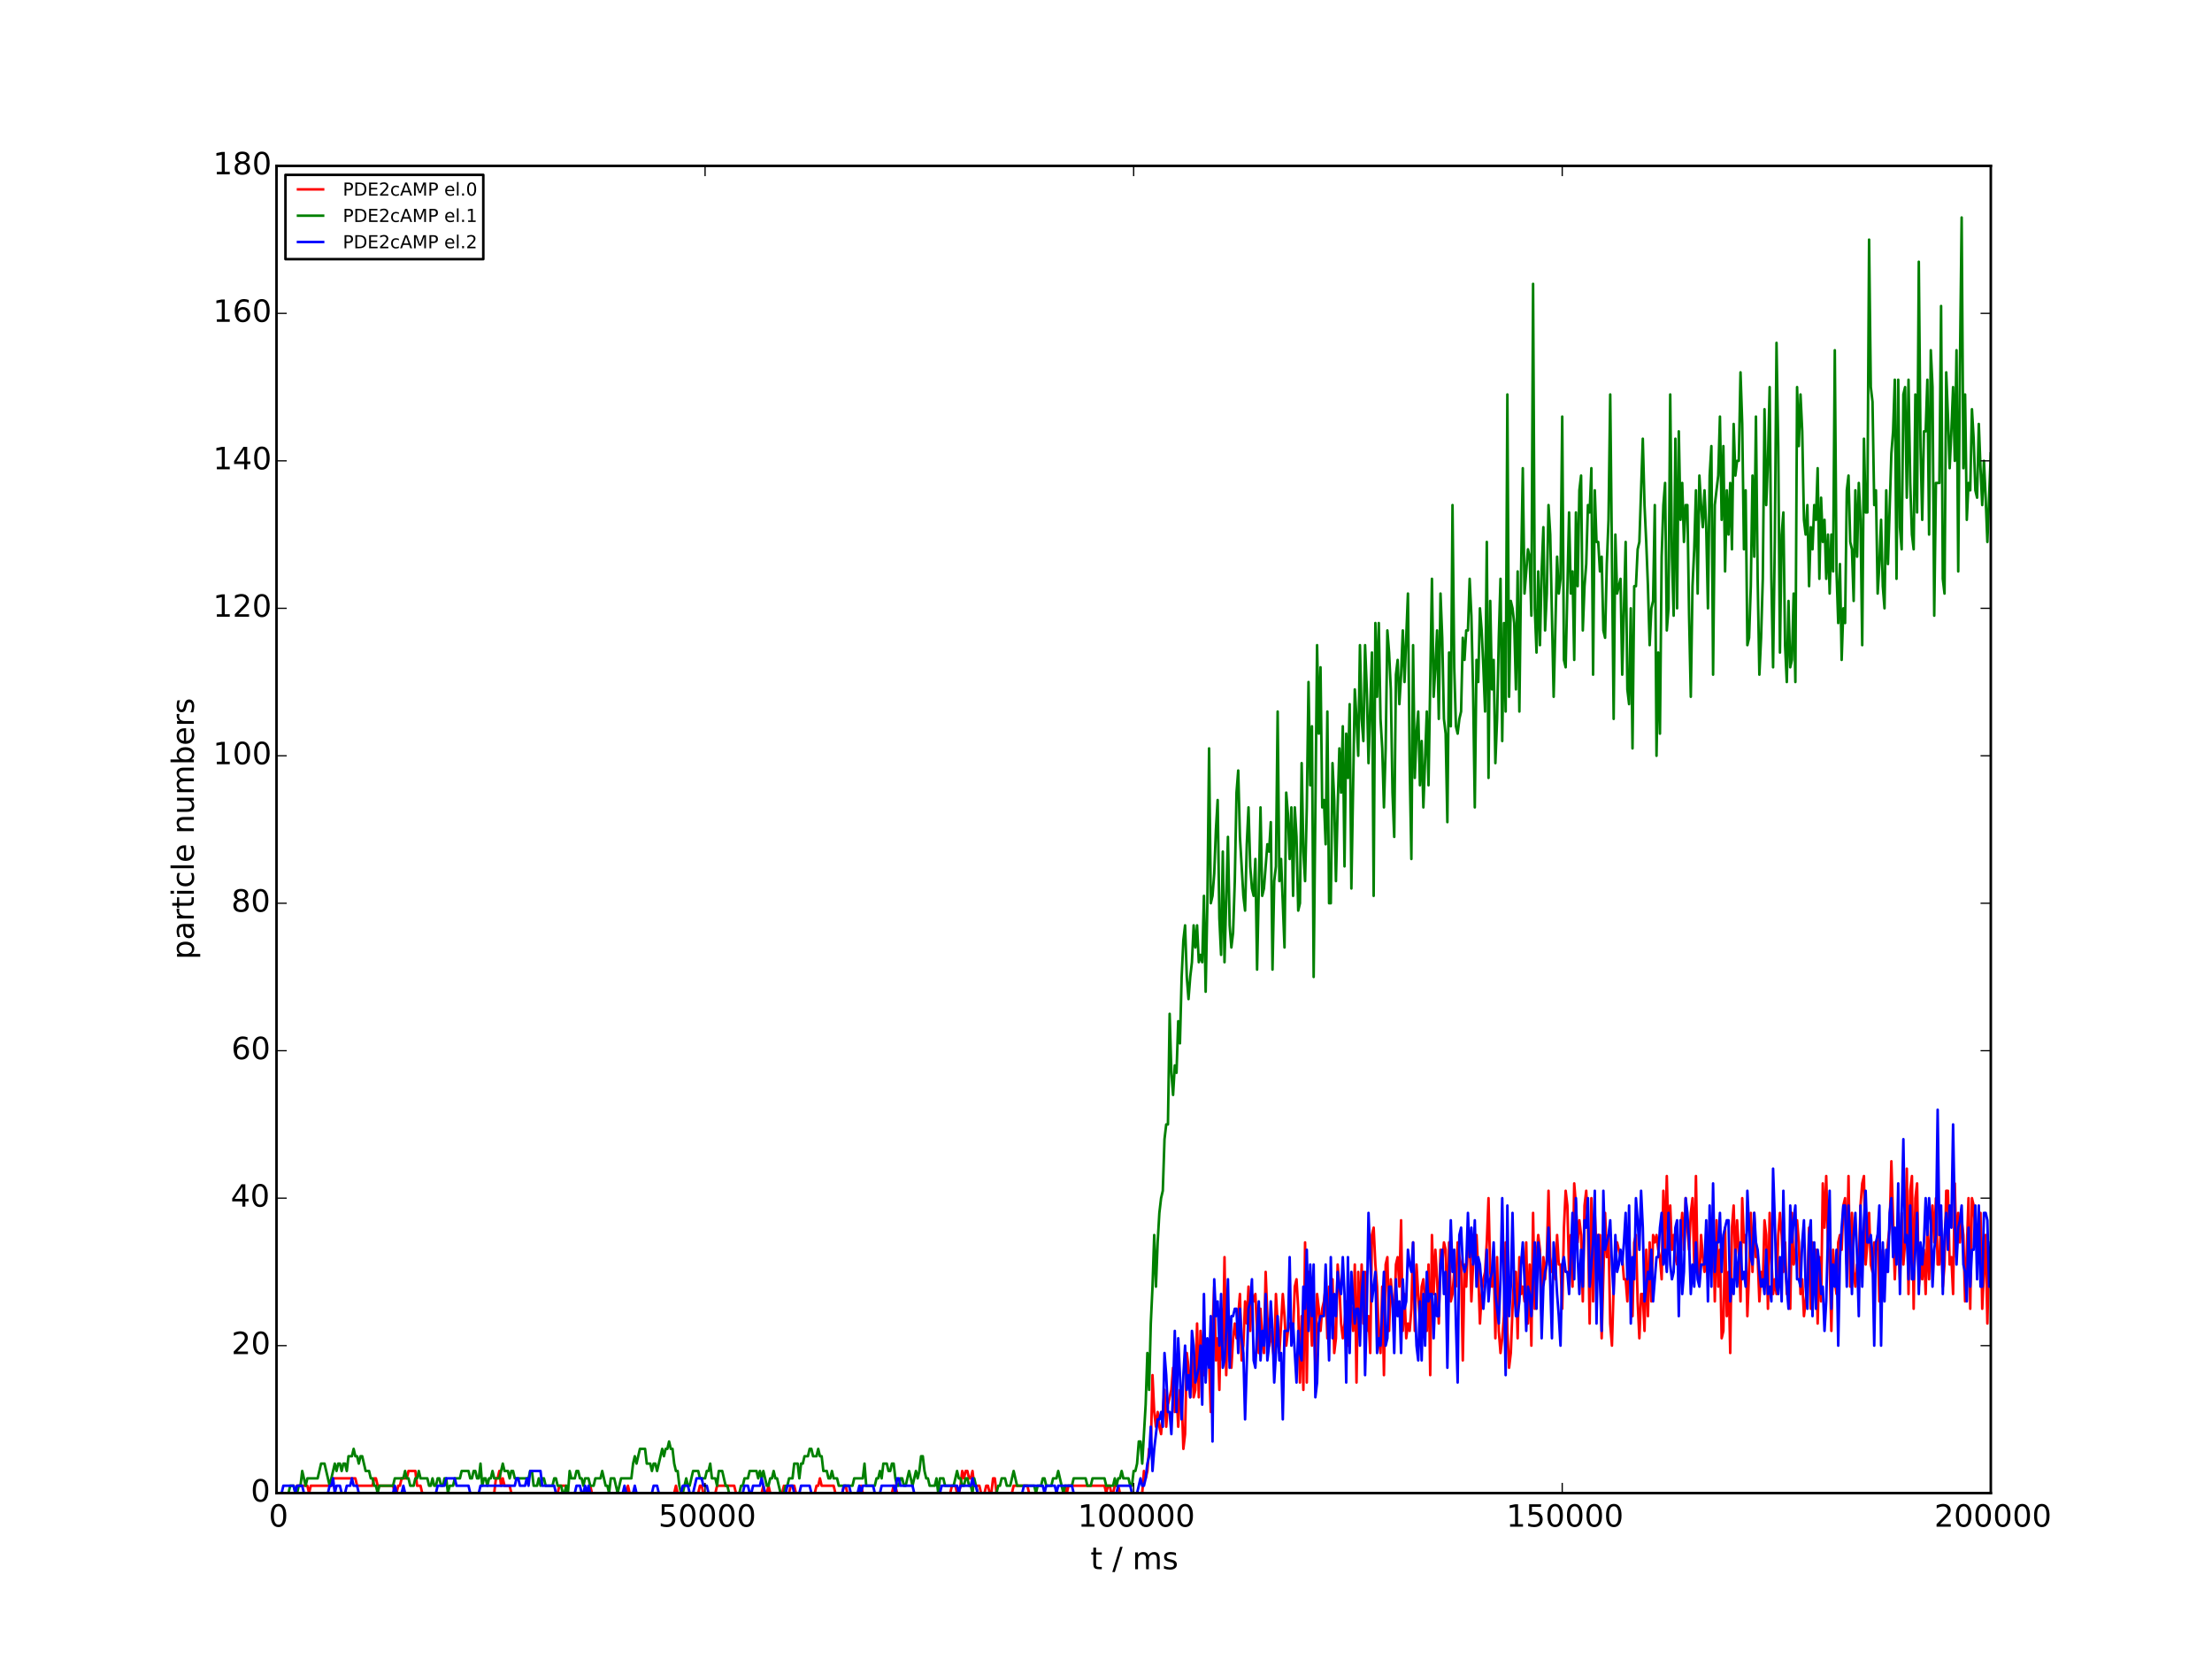 <?xml version="1.0" encoding="utf-8" standalone="no"?>
<!DOCTYPE svg PUBLIC "-//W3C//DTD SVG 1.1//EN"
  "http://www.w3.org/Graphics/SVG/1.1/DTD/svg11.dtd">
<!-- Created with matplotlib (http://matplotlib.org/) -->
<svg height="648pt" version="1.1" viewBox="0 0 864 648" width="864pt" xmlns="http://www.w3.org/2000/svg" xmlns:xlink="http://www.w3.org/1999/xlink">
 <defs>
  <style type="text/css">
*{stroke-linecap:butt;stroke-linejoin:round;}
  </style>
 </defs>
 <g id="figure_1">
  <g id="patch_1">
   <path d="
M0 648
L864 648
L864 0
L0 0
z
" style="fill:#ffffff;"/>
  </g>
  <g id="axes_1">
   <g id="patch_2">
    <path d="
M108 583.2
L777.6 583.2
L777.6 64.8
L108 64.8
z
" style="fill:#ffffff;"/>
   </g>
   <g id="line2d_1">
    <path clip-path="url(#p7ceb695115)" d="
M108 583.2
L115.366 583.2
L116.035 580.32
L120.053 580.32
L120.722 583.2
L121.392 580.32
L129.427 580.32
L130.097 577.44
L138.802 577.44
L139.471 580.32
L145.498 580.32
L146.167 577.44
L146.837 577.44
L147.506 580.32
L153.533 580.32
L154.202 583.2
L154.872 583.2
L155.542 580.32
L156.211 580.32
L156.881 577.44
L158.89 577.44
L159.559 574.56
L162.238 574.56
L162.907 580.32
L164.246 580.32
L164.916 583.2
L193.039 583.2
L193.709 577.44
L194.378 577.44
L195.048 574.56
L195.718 580.32
L196.387 577.44
L197.057 580.32
L199.066 580.32
L199.735 583.2
L217.814 583.2
L218.484 580.32
L221.162 580.32
L221.832 583.2
L229.867 583.2
L230.537 580.32
L231.206 583.2
L244.598 583.2
L245.268 580.32
L245.938 583.2
L263.347 583.2
L264.017 580.32
L264.686 583.2
L272.722 583.2
L273.391 580.32
L274.061 580.32
L274.73 583.2
L279.418 583.2
L280.087 580.32
L286.783 580.32
L287.453 583.2
L297.497 583.2
L298.166 580.32
L298.836 583.2
L299.506 583.2
L300.175 580.32
L300.845 583.2
L305.532 583.2
L306.202 580.32
L306.871 583.2
L308.21 583.2
L308.88 580.32
L310.219 580.32
L310.889 583.2
L318.254 583.2
L318.924 580.32
L319.594 580.32
L320.263 577.44
L320.933 580.32
L325.62 580.32
L326.29 583.2
L328.968 583.2
L329.638 580.32
L330.307 580.32
L330.977 583.2
L335.664 583.2
L336.334 580.32
L337.003 583.2
L348.386 583.2
L349.056 580.32
L349.726 580.32
L350.395 583.2
L371.153 583.2
L371.822 580.32
L373.162 580.32
L373.831 583.2
L374.501 583.2
L375.17 580.32
L375.84 574.56
L376.51 577.44
L377.179 574.56
L377.849 574.56
L378.518 577.44
L379.188 577.44
L379.858 574.56
L380.527 580.32
L382.536 580.32
L383.206 583.2
L384.545 583.2
L385.214 580.32
L385.884 580.32
L386.554 583.2
L387.223 583.2
L387.893 577.44
L388.562 577.44
L389.232 583.2
L395.258 583.2
L395.928 580.32
L401.285 580.32
L401.954 583.2
L415.346 583.2
L416.016 580.32
L416.686 583.2
L417.355 580.32
L431.417 580.32
L432.086 583.2
L432.756 580.32
L433.426 580.32
L434.095 583.2
L434.765 583.2
L435.434 580.32
L436.774 580.32
L437.443 583.2
L446.148 583.2
L446.818 574.56
L447.487 577.44
L448.157 574.56
L448.826 565.92
L449.496 565.92
L450.166 537.12
L450.835 551.52
L451.505 557.28
L452.174 551.52
L452.844 557.28
L453.514 560.16
L454.853 542.88
L455.522 557.28
L456.192 548.64
L457.531 542.88
L458.201 534.24
L458.87 551.52
L459.54 542.88
L460.21 557.28
L460.879 542.88
L461.549 545.76
L462.218 565.92
L462.888 560.16
L463.558 528.48
L464.227 534.24
L464.897 545.76
L465.566 528.48
L466.236 545.76
L466.906 542.88
L467.575 516.96
L468.245 545.76
L468.914 519.84
L469.584 525.6
L470.254 537.12
L470.923 525.6
L472.262 531.36
L472.932 551.52
L473.602 519.84
L474.271 502.56
L474.941 531.36
L475.61 522.72
L476.28 542.88
L476.95 511.2
L477.619 531.36
L478.289 491.04
L478.958 537.12
L479.628 511.2
L480.298 531.36
L480.967 534.24
L481.637 522.72
L482.306 516.96
L482.976 522.72
L484.315 505.44
L484.985 531.36
L485.654 525.6
L486.324 508.32
L486.994 516.96
L487.663 502.56
L488.333 519.84
L489.002 505.44
L489.672 508.32
L490.342 505.44
L491.011 519.84
L491.681 528.48
L492.35 511.2
L493.02 522.72
L493.69 528.48
L494.359 496.8
L495.029 514.08
L495.698 525.6
L496.368 519.84
L497.707 531.36
L498.377 505.44
L499.716 528.48
L501.055 505.44
L501.725 514.08
L502.394 525.6
L503.064 519.84
L503.734 516.96
L504.403 516.96
L505.073 519.84
L505.742 502.56
L506.412 499.68
L507.082 511.2
L507.751 540
L508.421 514.08
L509.09 542.88
L509.76 485.28
L510.43 540
L511.099 496.8
L512.438 525.6
L513.108 508.32
L513.778 534.24
L514.447 505.44
L515.117 511.2
L515.786 519.84
L516.456 511.2
L517.126 508.32
L517.795 502.56
L518.465 522.72
L519.134 502.56
L519.804 508.32
L520.474 499.68
L521.143 528.48
L521.813 522.72
L522.482 493.92
L523.152 502.56
L523.822 516.96
L524.491 522.72
L525.161 516.96
L525.83 508.32
L526.5 525.6
L527.17 508.32
L527.839 511.2
L528.509 519.84
L529.178 493.92
L529.848 540
L530.518 496.8
L531.187 516.96
L531.857 493.92
L532.526 516.96
L533.196 496.8
L533.866 519.84
L534.535 514.08
L535.205 528.48
L535.874 482.4
L536.544 479.52
L537.214 493.92
L537.883 502.56
L538.553 522.72
L539.222 528.48
L539.892 502.56
L540.562 537.12
L541.231 493.92
L541.901 491.04
L542.57 519.84
L543.24 499.68
L544.579 516.96
L545.249 493.92
L545.918 491.04
L546.588 502.56
L547.258 476.64
L547.927 519.84
L548.597 505.44
L549.266 522.72
L549.936 516.96
L550.606 519.84
L551.275 511.2
L551.945 485.28
L552.614 519.84
L553.284 493.92
L554.623 516.96
L555.293 502.56
L555.962 499.68
L556.632 508.32
L557.302 519.84
L557.971 493.92
L558.641 537.12
L559.31 482.4
L559.98 505.44
L560.65 488.16
L561.319 499.68
L561.989 516.96
L562.658 488.16
L563.328 493.92
L563.998 485.28
L564.667 488.16
L565.337 516.96
L566.006 485.28
L566.676 508.32
L567.346 505.44
L568.015 496.8
L568.685 502.56
L569.354 485.28
L570.024 491.04
L570.694 493.92
L571.363 531.36
L572.033 493.92
L572.702 502.56
L573.372 485.28
L574.042 482.4
L574.711 508.32
L575.381 493.92
L576.05 491.04
L576.72 482.4
L577.39 496.8
L578.059 516.96
L578.729 505.44
L579.398 499.68
L580.068 496.8
L580.738 485.28
L581.407 468
L582.077 496.8
L582.746 502.56
L583.416 491.04
L584.086 522.72
L584.755 491.04
L585.425 519.84
L586.094 528.48
L586.764 522.72
L587.434 514.08
L588.103 485.28
L588.773 519.84
L589.442 534.24
L590.112 528.48
L590.782 511.2
L591.451 496.8
L592.121 496.8
L592.79 522.72
L593.46 491.04
L594.13 505.44
L594.799 502.56
L595.469 508.32
L596.138 485.28
L596.808 516.96
L597.478 493.92
L598.147 525.6
L598.817 473.76
L599.486 511.2
L600.156 491.04
L600.826 482.4
L601.495 488.16
L602.165 514.08
L602.834 491.04
L603.504 499.68
L604.174 491.04
L604.843 465.12
L605.513 491.04
L606.182 496.8
L606.852 496.8
L607.522 499.68
L608.191 482.4
L608.861 493.92
L609.53 493.92
L610.2 511.2
L610.87 479.52
L611.539 465.12
L612.209 470.88
L612.878 496.8
L613.548 482.4
L614.218 502.56
L614.887 462.24
L615.557 470.88
L616.226 485.28
L616.896 476.64
L617.566 482.4
L618.235 508.32
L618.905 470.88
L619.574 465.12
L620.244 479.52
L620.914 516.96
L621.583 468
L622.253 508.32
L622.922 473.76
L623.592 488.16
L624.262 482.4
L624.931 482.4
L625.601 522.72
L626.94 473.76
L627.61 491.04
L628.279 482.4
L628.949 516.96
L629.618 525.6
L630.288 502.56
L630.958 488.16
L631.627 485.28
L632.966 491.04
L633.636 491.04
L634.306 499.68
L634.975 499.68
L635.645 508.32
L636.314 485.28
L636.984 496.8
L637.654 514.08
L638.323 485.28
L638.993 482.4
L639.662 508.32
L640.332 522.72
L641.002 505.44
L641.671 505.44
L642.341 519.84
L643.01 488.16
L643.68 514.08
L644.35 485.28
L645.019 508.32
L645.689 482.4
L646.358 485.28
L647.028 482.4
L647.698 488.16
L648.367 491.04
L649.037 499.68
L649.706 465.12
L650.376 488.16
L651.046 459.36
L651.715 485.28
L652.385 470.88
L653.054 488.16
L653.724 482.4
L654.394 491.04
L655.063 493.92
L655.733 493.92
L656.402 482.4
L657.072 473.76
L657.742 488.16
L658.411 468
L659.081 479.52
L659.75 488.16
L660.42 473.76
L661.09 468
L661.759 493.92
L662.429 459.36
L663.098 496.8
L663.768 499.68
L664.438 482.4
L665.107 491.04
L665.777 496.8
L666.446 491.04
L667.116 499.68
L667.786 476.64
L668.455 491.04
L669.125 473.76
L669.794 508.32
L670.464 476.64
L671.134 502.56
L671.803 488.16
L672.473 522.72
L673.142 519.84
L673.812 479.52
L674.482 514.08
L675.151 496.8
L675.821 528.48
L676.49 479.52
L677.16 470.88
L677.83 493.92
L678.499 476.64
L679.169 488.16
L679.838 508.32
L680.508 468
L681.178 485.28
L681.847 482.4
L682.517 514.08
L683.186 496.8
L683.856 473.76
L684.526 496.8
L685.195 473.76
L685.865 491.04
L686.534 491.04
L687.204 508.32
L687.874 496.8
L688.543 502.56
L689.213 476.64
L689.882 482.4
L690.552 511.2
L691.222 473.76
L691.891 491.04
L692.561 505.44
L693.23 499.68
L693.9 505.44
L694.57 482.4
L695.239 473.76
L695.909 482.4
L696.578 496.8
L697.248 485.28
L697.918 505.44
L698.587 502.56
L699.257 511.2
L699.926 473.76
L700.596 493.92
L701.266 491.04
L701.935 476.64
L702.605 485.28
L703.274 505.44
L703.944 499.68
L704.614 514.08
L705.953 502.56
L706.622 479.52
L707.292 511.2
L707.962 485.28
L708.631 491.04
L709.301 488.16
L709.97 516.96
L710.64 491.04
L711.31 508.32
L711.979 462.24
L712.649 479.52
L713.318 459.36
L713.988 485.28
L714.658 493.92
L715.327 519.84
L715.997 488.16
L716.666 499.68
L717.336 505.44
L718.006 485.28
L718.675 482.4
L719.345 488.16
L720.014 470.88
L720.684 468
L721.354 493.92
L722.023 459.36
L722.693 502.56
L723.362 473.76
L724.032 496.8
L724.702 502.56
L725.371 493.92
L726.041 493.92
L726.71 470.88
L727.38 462.24
L728.05 459.36
L728.719 493.92
L729.389 485.28
L730.058 473.76
L730.728 493.92
L731.398 496.8
L732.067 485.28
L732.737 488.16
L733.406 482.4
L734.076 508.32
L734.746 491.04
L735.415 488.16
L736.085 496.8
L736.754 496.8
L737.424 485.28
L738.094 479.52
L738.763 453.6
L740.102 499.68
L740.772 482.4
L741.442 485.28
L742.111 499.68
L742.781 473.76
L743.45 493.92
L744.12 485.28
L744.79 456.48
L745.459 505.44
L746.129 465.12
L746.798 459.36
L747.468 511.2
L748.138 468
L748.807 462.24
L749.477 502.56
L750.146 493.92
L750.816 499.68
L751.486 488.16
L752.155 505.44
L752.825 479.52
L753.494 499.68
L754.164 479.52
L754.834 470.88
L755.503 485.28
L756.173 468
L756.842 493.92
L757.512 493.92
L758.182 476.64
L758.851 502.56
L759.521 493.92
L760.19 465.12
L760.86 465.12
L761.53 493.92
L762.199 491.04
L762.869 505.44
L763.538 462.24
L764.208 491.04
L764.878 473.76
L765.547 485.28
L766.217 476.64
L766.886 482.4
L767.556 508.32
L768.895 468
L769.565 511.2
L770.234 468
L770.904 470.88
L771.574 482.4
L772.243 479.52
L772.913 479.52
L773.582 473.76
L774.252 511.2
L775.591 482.4
L776.261 516.96
L776.93 488.16
L777.6 491.04
L777.6 491.04" style="fill:none;stroke:#ff0000;stroke-linecap:square;"/>
   </g>
   <g id="line2d_2">
    <path clip-path="url(#p7ceb695115)" d="
M108 583.2
L112.687 583.2
L113.357 580.32
L114.696 580.32
L115.366 583.2
L116.035 583.2
L116.705 580.32
L117.374 580.32
L118.044 574.56
L119.383 580.32
L120.053 577.44
L124.07 577.44
L125.41 571.68
L126.749 571.68
L128.758 580.32
L130.766 571.68
L131.436 574.56
L132.106 571.68
L132.775 571.68
L133.445 574.56
L134.114 571.68
L134.784 571.68
L135.454 574.56
L136.123 568.8
L137.462 568.8
L138.132 565.92
L138.802 568.8
L139.471 568.8
L140.141 571.68
L140.81 568.8
L141.48 568.8
L142.819 574.56
L144.158 574.56
L144.828 577.44
L145.498 577.44
L146.167 580.32
L146.837 580.32
L147.506 583.2
L148.176 580.32
L153.533 580.32
L154.202 577.44
L157.55 577.44
L158.22 574.56
L158.89 577.44
L159.559 577.44
L160.229 580.32
L161.568 580.32
L162.238 577.44
L162.907 577.44
L163.577 574.56
L164.246 577.44
L166.925 577.44
L167.594 580.32
L168.264 580.32
L168.934 577.44
L169.603 580.32
L170.273 580.32
L170.942 577.44
L171.612 577.44
L172.282 580.32
L172.951 580.32
L173.621 577.44
L174.29 577.44
L174.96 583.2
L175.63 580.32
L176.969 580.32
L177.638 577.44
L179.647 577.44
L180.317 574.56
L182.995 574.56
L183.665 577.44
L184.334 577.44
L185.004 574.56
L185.674 574.56
L186.343 577.44
L187.013 577.44
L187.682 571.68
L188.352 580.32
L189.022 577.44
L189.691 577.44
L190.361 580.32
L191.03 577.44
L191.7 577.44
L192.37 574.56
L193.039 577.44
L195.048 577.44
L196.387 571.68
L197.057 574.56
L198.396 574.56
L199.066 577.44
L199.735 574.56
L200.405 574.56
L201.074 577.44
L206.431 577.44
L207.101 574.56
L207.77 574.56
L208.44 580.32
L209.779 580.32
L210.449 577.44
L211.118 580.32
L211.788 577.44
L212.458 577.44
L213.127 580.32
L215.806 580.32
L216.475 577.44
L217.145 577.44
L217.814 580.32
L219.154 580.32
L219.823 583.2
L220.493 583.2
L221.162 580.32
L221.832 583.2
L222.502 574.56
L223.171 577.44
L224.51 577.44
L225.18 574.56
L225.85 574.56
L226.519 577.44
L227.189 577.44
L227.858 580.32
L228.528 577.44
L229.867 577.44
L230.537 580.32
L231.876 580.32
L232.546 577.44
L234.554 577.44
L235.224 574.56
L236.563 580.32
L237.233 580.32
L237.902 583.2
L238.572 577.44
L239.911 577.44
L241.25 583.2
L242.59 577.44
L246.607 577.44
L247.277 571.68
L247.946 568.8
L248.616 571.68
L249.955 565.92
L251.964 565.92
L252.634 571.68
L253.973 571.68
L254.642 574.56
L255.312 571.68
L255.982 571.68
L256.651 574.56
L258.66 565.92
L259.33 568.8
L259.999 565.92
L260.669 565.92
L261.338 563.04
L262.008 565.92
L262.678 565.92
L263.347 571.68
L264.017 574.56
L264.686 574.56
L265.356 580.32
L266.026 583.2
L266.695 583.2
L268.034 577.44
L268.704 580.32
L269.374 580.32
L270.713 574.56
L272.722 574.56
L273.391 577.44
L275.4 577.44
L276.07 574.56
L276.739 574.56
L277.409 571.68
L278.078 577.44
L279.418 577.44
L280.087 580.32
L280.757 574.56
L282.096 574.56
L283.435 580.32
L284.105 580.32
L284.774 583.2
L288.792 583.2
L289.462 580.32
L290.131 580.32
L290.801 577.44
L292.14 577.44
L292.81 574.56
L295.488 574.56
L296.158 577.44
L296.827 574.56
L297.497 577.44
L298.166 574.56
L299.506 580.32
L300.175 580.32
L300.845 577.44
L301.514 577.44
L302.184 574.56
L302.854 577.44
L303.523 577.44
L304.862 583.2
L306.202 583.2
L306.871 580.32
L307.541 580.32
L308.21 577.44
L309.55 577.44
L310.219 571.68
L311.558 571.68
L312.228 577.44
L312.898 571.68
L313.567 571.68
L314.237 568.8
L315.576 568.8
L316.246 565.92
L316.915 565.92
L317.585 568.8
L318.924 568.8
L319.594 565.92
L320.263 568.8
L320.933 568.8
L321.602 574.56
L322.942 574.56
L323.611 577.44
L324.281 577.44
L324.95 574.56
L325.62 577.44
L326.959 577.44
L327.629 580.32
L332.986 580.32
L333.655 577.44
L337.003 577.44
L337.673 571.68
L338.342 580.32
L341.69 580.32
L342.36 577.44
L343.03 577.44
L343.699 574.56
L344.369 577.44
L345.038 571.68
L346.378 571.68
L347.047 574.56
L347.717 574.56
L348.386 571.68
L349.056 571.68
L349.726 577.44
L350.395 580.32
L351.065 580.32
L351.734 577.44
L352.404 577.44
L353.074 580.32
L353.743 580.32
L355.082 574.56
L356.422 580.32
L357.761 574.56
L358.43 577.44
L359.1 574.56
L359.77 568.8
L360.439 568.8
L361.109 574.56
L361.778 577.44
L362.448 577.44
L363.118 580.32
L365.126 580.32
L365.796 577.44
L366.466 583.2
L367.135 577.44
L368.474 577.44
L369.144 580.32
L372.492 580.32
L373.831 574.56
L374.501 577.44
L375.17 577.44
L375.84 580.32
L376.51 580.32
L377.179 577.44
L377.849 577.44
L378.518 580.32
L379.188 580.32
L379.858 583.2
L380.527 577.44
L381.866 583.2
L389.232 583.2
L389.902 580.32
L390.571 580.32
L391.241 577.44
L392.58 577.44
L393.25 580.32
L394.589 580.32
L395.928 574.56
L397.267 580.32
L403.963 580.32
L404.633 583.2
L405.302 580.32
L406.642 580.32
L407.311 577.44
L407.981 577.44
L408.65 580.32
L410.659 580.32
L411.329 577.44
L412.668 577.44
L413.338 574.56
L415.346 583.2
L416.016 580.32
L418.694 580.32
L419.364 577.44
L424.051 577.44
L424.721 580.32
L426.06 580.32
L426.73 577.44
L431.417 577.44
L432.086 580.32
L434.765 580.32
L435.434 577.44
L436.104 580.32
L436.774 577.44
L437.443 577.44
L438.113 574.56
L438.782 577.44
L440.791 577.44
L441.461 580.32
L442.13 580.32
L442.8 574.56
L443.47 574.56
L444.139 571.68
L444.809 563.04
L445.478 563.04
L446.148 571.68
L447.487 548.64
L448.157 528.48
L448.826 542.88
L449.496 516.96
L450.166 502.56
L450.835 482.4
L451.505 502.56
L452.174 485.28
L452.844 473.76
L453.514 468
L454.183 465.12
L454.853 444.96
L455.522 439.2
L456.192 439.2
L456.862 396
L457.531 419.04
L458.201 427.68
L458.87 416.16
L459.54 419.04
L460.21 398.88
L460.879 407.52
L461.549 381.6
L462.218 367.2
L462.888 361.44
L463.558 381.6
L464.227 390.24
L464.897 381.6
L465.566 375.84
L466.236 361.44
L466.906 370.08
L467.575 361.44
L468.245 375.84
L468.914 372.96
L469.584 375.84
L470.254 349.92
L470.923 387.36
L471.593 352.8
L472.262 292.32
L472.932 352.8
L473.602 349.92
L474.271 341.28
L474.941 324
L475.61 312.48
L476.28 358.56
L476.95 372.96
L477.619 332.64
L478.289 375.84
L479.628 326.88
L480.298 361.44
L480.967 370.08
L481.637 364.32
L482.306 344.16
L482.976 309.6
L483.646 300.96
L484.315 326.88
L485.654 349.92
L486.324 355.68
L486.994 329.76
L487.663 315.36
L488.333 338.4
L489.002 347.04
L489.672 349.92
L490.342 335.52
L491.011 378.72
L492.35 315.36
L493.02 349.92
L493.69 347.04
L495.029 329.76
L495.698 332.64
L496.368 321.12
L497.038 378.72
L497.707 344.16
L498.377 338.4
L499.046 277.92
L499.716 344.16
L500.386 335.52
L501.725 370.08
L502.394 309.6
L503.064 318.24
L503.734 335.52
L504.403 315.36
L505.073 349.92
L505.742 315.36
L506.412 326.88
L507.082 355.68
L507.751 352.8
L508.421 298.08
L509.09 332.64
L509.76 344.16
L510.43 315.36
L511.099 266.4
L511.769 306.72
L512.438 283.68
L513.108 381.6
L514.447 252
L515.117 286.56
L515.786 260.64
L516.456 315.36
L517.126 312.48
L517.795 329.76
L518.465 277.92
L519.134 352.8
L519.804 352.8
L520.474 298.08
L521.143 312.48
L521.813 344.16
L522.482 315.36
L523.152 292.32
L523.822 309.6
L524.491 283.68
L525.161 338.4
L525.83 286.56
L526.5 303.84
L527.17 275.04
L527.839 347.04
L529.178 269.28
L529.848 280.8
L530.518 295.2
L531.187 252
L531.857 280.8
L532.526 289.44
L533.196 252
L533.866 269.28
L534.535 298.08
L535.874 254.88
L536.544 349.92
L537.214 243.36
L537.883 272.16
L538.553 243.36
L539.222 280.8
L539.892 292.32
L540.562 315.36
L541.231 292.32
L541.901 246.24
L542.57 254.88
L543.24 269.28
L543.91 309.6
L544.579 326.88
L545.249 263.52
L545.918 257.76
L546.588 275.04
L547.258 263.52
L547.927 246.24
L548.597 266.4
L549.936 231.84
L550.606 298.08
L551.275 335.52
L551.945 252
L552.614 303.84
L553.284 286.56
L553.954 277.92
L554.623 306.72
L555.293 289.44
L555.962 315.36
L557.302 277.92
L557.971 306.72
L559.31 226.08
L559.98 272.16
L560.65 260.64
L561.319 246.24
L561.989 280.8
L562.658 231.84
L563.328 249.12
L563.998 280.8
L564.667 286.56
L565.337 321.12
L566.006 254.88
L566.676 283.68
L567.346 197.28
L568.015 260.64
L568.685 283.68
L569.354 286.56
L570.024 280.8
L570.694 277.92
L571.363 249.12
L572.033 257.76
L572.702 246.24
L573.372 246.24
L574.042 226.08
L574.711 240.48
L575.381 269.28
L576.05 315.36
L576.72 257.76
L577.39 266.4
L578.059 237.6
L578.729 246.24
L579.398 260.64
L580.068 277.92
L580.738 211.68
L581.407 303.84
L582.077 234.72
L582.746 269.28
L583.416 257.76
L584.086 298.08
L584.755 280.8
L585.425 249.12
L586.094 226.08
L586.764 289.44
L587.434 243.36
L588.103 277.92
L588.773 154.08
L589.442 272.16
L590.112 234.72
L590.782 237.6
L591.451 243.36
L592.121 269.28
L592.79 223.2
L593.46 277.92
L594.13 223.2
L594.799 182.88
L595.469 231.84
L596.808 214.56
L597.478 217.44
L598.147 240.48
L598.817 110.88
L599.486 237.6
L600.156 254.88
L600.826 223.2
L601.495 252
L602.165 223.2
L602.834 205.92
L603.504 246.24
L604.174 231.84
L604.843 197.28
L605.513 208.8
L606.852 272.16
L608.191 217.44
L608.861 231.84
L609.53 226.08
L610.2 162.72
L610.87 257.76
L611.539 260.64
L612.878 200.16
L613.548 231.84
L614.218 223.2
L614.887 257.76
L615.557 200.16
L616.226 228.96
L616.896 191.52
L617.566 185.76
L618.235 246.24
L618.905 228.96
L619.574 220.32
L620.244 197.28
L620.914 200.16
L621.583 182.88
L622.253 263.52
L622.922 191.52
L623.592 211.68
L624.262 211.68
L624.931 223.2
L625.601 217.44
L626.27 246.24
L626.94 249.12
L627.61 220.32
L628.279 203.04
L628.949 154.08
L630.288 280.8
L630.958 208.8
L631.627 231.84
L632.966 226.08
L633.636 263.52
L634.975 211.68
L635.645 269.28
L636.314 275.04
L636.984 237.6
L637.654 292.32
L638.323 228.96
L638.993 228.96
L639.662 214.56
L640.332 211.68
L641.671 171.36
L642.341 197.28
L643.01 211.68
L643.68 228.96
L644.35 252
L645.019 237.6
L645.689 234.72
L646.358 197.28
L647.028 295.2
L647.698 254.88
L648.367 286.56
L649.037 217.44
L649.706 197.28
L650.376 188.64
L651.046 246.24
L651.715 237.6
L652.385 154.08
L653.054 217.44
L653.724 240.48
L654.394 171.36
L655.063 237.6
L655.733 168.48
L656.402 203.04
L657.072 188.64
L657.742 211.68
L658.411 197.28
L659.081 197.28
L659.75 240.48
L660.42 272.16
L661.09 228.96
L661.759 214.56
L662.429 191.52
L663.098 231.84
L663.768 185.76
L664.438 197.28
L665.107 205.92
L665.777 191.52
L666.446 205.92
L667.116 237.6
L667.786 185.76
L668.455 174.24
L669.125 263.52
L669.794 197.28
L671.134 185.76
L671.803 162.72
L672.473 203.04
L673.142 174.24
L673.812 223.2
L674.482 191.52
L675.151 208.8
L675.821 188.64
L676.49 214.56
L677.16 165.6
L677.83 185.76
L678.499 180
L679.169 180
L679.838 145.44
L680.508 165.6
L681.178 214.56
L681.847 191.52
L682.517 252
L683.186 249.12
L683.856 228.96
L684.526 185.76
L685.195 217.44
L685.865 162.72
L686.534 226.08
L687.204 263.52
L687.874 249.12
L688.543 226.08
L689.213 159.84
L689.882 197.28
L690.552 180
L691.222 151.2
L691.891 226.08
L692.561 260.64
L693.23 211.68
L693.9 133.92
L694.57 174.24
L695.239 254.88
L695.909 208.8
L696.578 200.16
L697.248 252
L697.918 266.4
L698.587 234.72
L699.257 260.64
L699.926 257.76
L700.596 231.84
L701.266 266.4
L701.935 151.2
L702.605 174.24
L703.274 154.08
L703.944 168.48
L704.614 203.04
L705.283 208.8
L705.953 197.28
L706.622 228.96
L707.292 205.92
L707.962 214.56
L708.631 197.28
L709.301 203.04
L709.97 182.88
L710.64 226.08
L711.31 194.4
L711.979 211.68
L712.649 203.04
L713.318 226.08
L713.988 208.8
L714.658 231.84
L715.327 208.8
L715.997 223.2
L716.666 136.8
L717.336 223.2
L718.006 243.36
L718.675 220.32
L719.345 257.76
L720.014 237.6
L720.684 243.36
L721.354 191.52
L722.023 185.76
L722.693 211.68
L723.362 214.56
L724.032 234.72
L724.702 191.52
L725.371 217.44
L726.041 188.64
L726.71 203.04
L727.38 252
L728.05 171.36
L728.719 200.16
L729.389 200.16
L730.058 93.6
L730.728 151.2
L731.398 156.96
L732.067 197.28
L732.737 191.52
L733.406 231.84
L734.076 220.32
L734.746 203.04
L735.415 228.96
L736.085 237.6
L736.754 191.52
L737.424 220.32
L738.763 177.12
L739.433 168.48
L740.102 148.32
L740.772 226.08
L741.442 148.32
L742.111 205.92
L742.781 214.56
L743.45 154.08
L744.12 151.2
L744.79 194.4
L745.459 148.32
L746.129 188.64
L746.798 208.8
L747.468 214.56
L748.138 154.08
L748.807 200.16
L749.477 102.24
L750.146 174.24
L750.816 203.04
L751.486 168.48
L752.155 168.48
L752.825 148.32
L753.494 208.8
L754.164 136.8
L754.834 151.2
L755.503 240.48
L756.173 188.64
L757.512 188.64
L758.182 119.52
L758.851 226.08
L759.521 231.84
L760.19 145.44
L760.86 162.72
L761.53 182.88
L762.199 168.48
L762.869 151.2
L763.538 180
L764.208 136.8
L764.878 223.2
L765.547 142.56
L766.217 84.96
L766.886 182.88
L767.556 154.08
L768.226 203.04
L768.895 188.64
L769.565 191.52
L770.234 159.84
L770.904 171.36
L771.574 191.52
L772.243 194.4
L772.913 165.6
L773.582 182.88
L774.252 197.28
L774.922 180
L775.591 194.4
L776.261 211.68
L777.6 177.12
L777.6 177.12" style="fill:none;stroke:#008000;stroke-linecap:square;"/>
   </g>
   <g id="line2d_3">
    <path clip-path="url(#p7ceb695115)" d="
M108 583.2
L110.009 583.2
L110.678 580.32
L114.696 580.32
L115.366 583.2
L116.035 580.32
L118.044 580.32
L118.714 583.2
L128.088 583.2
L128.758 580.32
L129.427 580.32
L130.097 577.44
L130.766 583.2
L131.436 580.32
L132.775 580.32
L133.445 583.2
L134.784 583.2
L135.454 580.32
L136.793 580.32
L137.462 577.44
L138.132 580.32
L139.471 580.32
L140.141 583.2
L153.533 583.2
L154.202 580.32
L154.872 583.2
L156.881 583.2
L157.55 580.32
L158.22 583.2
L170.273 583.2
L170.942 580.32
L173.621 580.32
L174.29 577.44
L177.638 577.44
L178.308 580.32
L182.995 580.32
L183.665 583.2
L187.013 583.2
L187.682 580.32
L201.074 580.32
L201.744 577.44
L202.414 577.44
L203.083 580.32
L205.092 580.32
L205.762 577.44
L206.431 580.32
L207.101 574.56
L211.118 574.56
L211.788 580.32
L216.475 580.32
L217.145 583.2
L224.51 583.2
L225.18 580.32
L226.519 580.32
L227.189 583.2
L227.858 583.2
L228.528 580.32
L229.198 583.2
L229.867 580.32
L230.537 583.2
L243.259 583.2
L243.929 580.32
L244.598 583.2
L247.277 583.2
L247.946 580.32
L248.616 583.2
L254.642 583.2
L255.312 580.32
L256.651 580.32
L257.321 583.2
L266.026 583.2
L266.695 580.32
L268.704 580.32
L269.374 583.2
L270.713 583.2
L272.052 577.44
L274.061 577.44
L274.73 580.32
L276.07 580.32
L276.739 583.2
L290.131 583.2
L290.801 580.32
L292.14 580.32
L292.81 583.2
L293.479 583.2
L294.149 580.32
L296.827 580.32
L297.497 577.44
L298.836 583.2
L306.871 583.2
L307.541 580.32
L309.55 580.32
L310.219 583.2
L312.228 583.2
L312.898 580.32
L316.246 580.32
L316.915 583.2
L328.968 583.2
L329.638 580.32
L331.646 580.32
L332.316 583.2
L334.994 583.2
L335.664 580.32
L336.334 583.2
L337.003 580.32
L341.021 580.32
L341.69 583.2
L343.699 583.2
L344.369 580.32
L349.056 580.32
L349.726 583.2
L350.395 577.44
L351.065 577.44
L351.734 580.32
L356.422 580.32
L357.091 583.2
L367.135 583.2
L367.805 580.32
L373.831 580.32
L374.501 583.2
L375.17 580.32
L379.188 580.32
L379.858 577.44
L380.527 580.32
L381.197 580.32
L381.866 583.2
L399.276 583.2
L399.946 580.32
L407.311 580.32
L407.981 583.2
L408.65 580.32
L411.998 580.32
L412.668 583.2
L413.338 580.32
L418.694 580.32
L419.364 583.2
L436.104 583.2
L436.774 580.32
L441.461 580.32
L442.13 583.2
L444.139 583.2
L445.478 577.44
L446.148 580.32
L446.818 580.32
L447.487 577.44
L448.157 571.68
L448.826 568.8
L449.496 557.28
L450.166 574.56
L450.835 565.92
L452.174 554.4
L452.844 554.4
L453.514 551.52
L454.183 557.28
L454.853 528.48
L455.522 537.12
L456.192 551.52
L456.862 551.52
L457.531 560.16
L458.201 542.88
L458.87 519.84
L459.54 551.52
L460.21 522.72
L460.879 537.12
L461.549 554.4
L462.218 537.12
L462.888 525.6
L463.558 542.88
L464.227 537.12
L464.897 545.76
L465.566 519.84
L466.236 525.6
L466.906 540
L468.245 534.24
L468.914 525.6
L469.584 548.64
L470.254 505.44
L470.923 540
L471.593 522.72
L472.262 534.24
L472.932 514.08
L473.602 563.04
L474.271 499.68
L474.941 514.08
L475.61 508.32
L476.28 525.6
L476.95 505.44
L477.619 534.24
L478.289 531.36
L478.958 519.84
L479.628 499.68
L480.298 534.24
L480.967 514.08
L481.637 514.08
L482.306 511.2
L482.976 511.2
L483.646 528.48
L484.315 511.2
L484.985 522.72
L485.654 528.48
L486.324 554.4
L487.663 511.2
L488.333 508.32
L489.002 499.68
L489.672 531.36
L490.342 534.24
L491.011 519.84
L491.681 508.32
L492.35 531.36
L493.02 519.84
L493.69 525.6
L494.359 505.44
L495.029 531.36
L495.698 525.6
L496.368 508.32
L497.038 519.84
L497.707 540
L498.377 528.48
L499.046 514.08
L499.716 531.36
L500.386 528.48
L501.055 554.4
L501.725 519.84
L503.064 519.84
L503.734 491.04
L504.403 525.6
L505.073 516.96
L506.412 540
L507.082 519.84
L507.751 528.48
L508.421 531.36
L509.09 502.56
L509.76 511.2
L510.43 488.16
L511.099 519.84
L511.769 493.92
L512.438 514.08
L513.108 493.92
L513.778 545.76
L514.447 540
L515.117 516.96
L515.786 514.08
L517.126 514.08
L517.795 493.92
L518.465 511.2
L519.134 531.36
L519.804 491.04
L520.474 522.72
L521.143 505.44
L521.813 514.08
L522.482 496.8
L523.152 502.56
L523.822 505.44
L524.491 491.04
L525.161 505.44
L525.83 540
L526.5 491.04
L527.17 528.48
L527.839 496.8
L528.509 508.32
L529.178 516.96
L529.848 511.2
L530.518 511.2
L531.187 525.6
L531.857 505.44
L532.526 496.8
L533.196 537.12
L533.866 511.2
L534.535 473.76
L535.874 508.32
L537.214 496.8
L537.883 528.48
L538.553 522.72
L539.222 525.6
L540.562 496.8
L541.231 525.6
L541.901 522.72
L542.57 502.56
L543.24 502.56
L543.91 508.32
L544.579 528.48
L545.249 499.68
L545.918 514.08
L546.588 508.32
L547.258 528.48
L547.927 499.68
L548.597 511.2
L549.266 508.32
L549.936 488.16
L550.606 493.92
L551.275 496.8
L551.945 485.28
L552.614 508.32
L553.284 525.6
L553.954 531.36
L554.623 508.32
L555.293 531.36
L555.962 505.44
L556.632 525.6
L557.302 496.8
L557.971 508.32
L558.641 505.44
L559.31 505.44
L559.98 522.72
L560.65 505.44
L561.319 514.08
L561.989 514.08
L562.658 493.92
L563.328 488.16
L563.998 505.44
L564.667 496.8
L565.337 534.24
L566.006 499.68
L566.676 476.64
L567.346 496.8
L568.015 488.16
L568.685 516.96
L569.354 540
L570.024 482.4
L570.694 479.52
L571.363 493.92
L572.033 496.8
L572.702 493.92
L573.372 473.76
L574.042 491.04
L574.711 479.52
L575.381 493.92
L576.05 476.64
L576.72 502.56
L577.39 491.04
L578.059 493.92
L579.398 511.2
L580.068 502.56
L580.738 488.16
L581.407 508.32
L582.077 499.68
L582.746 496.8
L583.416 485.28
L584.086 505.44
L585.425 516.96
L586.094 499.68
L586.764 468
L588.103 537.12
L588.773 470.88
L589.442 514.08
L590.112 502.56
L590.782 473.76
L591.451 502.56
L592.121 514.08
L592.79 514.08
L593.46 508.32
L594.13 493.92
L594.799 485.28
L595.469 499.68
L596.138 519.84
L596.808 502.56
L597.478 505.44
L598.147 514.08
L599.486 485.28
L600.156 511.2
L600.826 485.28
L601.495 491.04
L602.165 522.72
L602.834 502.56
L603.504 496.8
L604.174 493.92
L604.843 479.52
L606.182 522.72
L606.852 485.28
L607.522 493.92
L608.191 505.44
L608.861 514.08
L609.53 525.6
L610.2 493.92
L610.87 491.04
L611.539 496.8
L612.209 496.8
L612.878 505.44
L613.548 491.04
L614.218 473.76
L614.887 499.68
L615.557 468
L616.226 491.04
L616.896 505.44
L617.566 488.16
L618.235 502.56
L618.905 476.64
L619.574 479.52
L620.244 468
L620.914 502.56
L622.253 485.28
L622.922 465.12
L623.592 516.96
L624.262 482.4
L624.931 499.68
L625.601 519.84
L626.27 465.12
L626.94 488.16
L628.279 482.4
L628.949 476.64
L629.618 493.92
L630.288 505.44
L630.958 482.4
L631.627 496.8
L632.297 493.92
L632.966 488.16
L633.636 493.92
L634.306 485.28
L634.975 473.76
L635.645 499.68
L636.314 470.88
L636.984 516.96
L637.654 491.04
L638.323 499.68
L638.993 468
L639.662 476.64
L640.332 488.16
L641.002 465.12
L641.671 479.52
L642.341 508.32
L643.68 496.8
L644.35 499.68
L645.019 488.16
L645.689 508.32
L647.028 491.04
L647.698 491.04
L648.367 479.52
L649.037 473.76
L649.706 493.92
L650.376 488.16
L651.046 496.8
L651.715 473.76
L652.385 493.92
L653.054 499.68
L653.724 496.8
L654.394 479.52
L655.063 476.64
L655.733 514.08
L656.402 476.64
L657.072 505.44
L657.742 496.8
L658.411 468
L659.081 473.76
L659.75 485.28
L660.42 505.44
L661.09 493.92
L661.759 502.56
L662.429 485.28
L663.098 499.68
L663.768 502.56
L664.438 493.92
L665.777 493.92
L666.446 476.64
L667.116 508.32
L667.786 470.88
L668.455 502.56
L669.125 462.24
L669.794 496.8
L670.464 485.28
L671.134 485.28
L671.803 473.76
L672.473 496.8
L673.142 482.4
L674.482 476.64
L675.151 476.64
L675.821 508.32
L676.49 499.68
L677.16 505.44
L677.83 488.16
L678.499 502.56
L679.169 491.04
L679.838 485.28
L680.508 499.68
L681.178 496.8
L681.847 502.56
L682.517 465.12
L683.186 479.52
L683.856 491.04
L684.526 493.92
L685.195 473.76
L685.865 485.28
L686.534 488.16
L687.204 496.8
L687.874 502.56
L688.543 499.68
L689.213 505.44
L689.882 488.16
L690.552 505.44
L691.222 502.56
L691.891 508.32
L692.561 456.48
L693.23 476.64
L693.9 502.56
L694.57 505.44
L695.239 491.04
L695.909 508.32
L696.578 465.12
L697.248 493.92
L698.587 511.2
L699.257 470.88
L699.926 485.28
L700.596 476.64
L701.266 470.88
L701.935 499.68
L702.605 499.68
L703.274 502.56
L703.944 485.28
L704.614 476.64
L705.283 502.56
L705.953 511.2
L706.622 482.4
L707.292 476.64
L707.962 514.08
L708.631 485.28
L709.301 511.2
L709.97 488.16
L710.64 493.92
L711.31 505.44
L711.979 502.56
L712.649 519.84
L713.318 508.32
L713.988 482.4
L714.658 465.12
L715.327 511.2
L715.997 493.92
L716.666 502.56
L717.336 488.16
L718.006 525.6
L718.675 491.04
L719.345 479.52
L720.014 470.88
L720.684 470.88
L721.354 502.56
L722.023 470.88
L722.693 485.28
L723.362 505.44
L724.032 482.4
L724.702 473.76
L725.371 491.04
L726.041 514.08
L726.71 470.88
L727.38 502.56
L728.05 476.64
L728.719 465.12
L729.389 485.28
L730.058 485.28
L730.728 482.4
L731.398 491.04
L732.067 525.6
L732.737 485.28
L733.406 482.4
L734.076 470.88
L734.746 525.6
L735.415 485.28
L736.085 508.32
L736.754 488.16
L737.424 496.8
L738.094 473.76
L738.763 468
L739.433 491.04
L740.102 479.52
L740.772 493.92
L741.442 462.24
L742.111 505.44
L743.45 444.96
L744.12 485.28
L744.79 482.4
L745.459 499.68
L746.129 470.88
L746.798 499.68
L747.468 499.68
L748.138 488.16
L748.807 473.76
L749.477 505.44
L750.146 485.28
L750.816 493.92
L751.486 485.28
L752.155 468
L752.825 482.4
L753.494 468
L754.164 476.64
L754.834 502.56
L755.503 488.16
L756.173 482.4
L756.842 433.44
L757.512 482.4
L758.182 470.88
L758.851 505.44
L759.521 482.4
L760.19 473.76
L760.86 488.16
L761.53 470.88
L762.199 479.52
L762.869 439.2
L763.538 476.64
L764.208 493.92
L764.878 479.52
L765.547 476.64
L766.217 470.88
L766.886 493.92
L767.556 496.8
L768.226 508.32
L768.895 479.52
L769.565 502.56
L770.234 488.16
L770.904 488.16
L771.574 470.88
L772.243 499.68
L772.913 470.88
L773.582 502.56
L774.252 502.56
L774.922 473.76
L775.591 473.76
L776.261 476.64
L776.93 502.56
L777.6 485.28
L777.6 485.28" style="fill:none;stroke:#0000ff;stroke-linecap:square;"/>
   </g>
   <g id="patch_3">
    <path d="
M108 64.8
L777.6 64.8" style="fill:none;stroke:#000000;stroke-linecap:square;stroke-linejoin:miter;"/>
   </g>
   <g id="patch_4">
    <path d="
M108 583.2
L108 64.8" style="fill:none;stroke:#000000;stroke-linecap:square;stroke-linejoin:miter;"/>
   </g>
   <g id="patch_5">
    <path d="
M108 583.2
L777.6 583.2" style="fill:none;stroke:#000000;stroke-linecap:square;stroke-linejoin:miter;"/>
   </g>
   <g id="patch_6">
    <path d="
M777.6 583.2
L777.6 64.8" style="fill:none;stroke:#000000;stroke-linecap:square;stroke-linejoin:miter;"/>
   </g>
   <g id="matplotlib.axis_1">
    <g id="xtick_1">
     <g id="line2d_4">
      <defs>
       <path d="
M0 0
L0 -4" id="mc7db9fdffb" style="stroke:#000000;stroke-width:0.5;"/>
      </defs>
      <g>
       <use style="stroke:#000000;stroke-width:0.5;" x="108.0" xlink:href="#mc7db9fdffb" y="583.2"/>
      </g>
     </g>
     <g id="line2d_5">
      <defs>
       <path d="
M0 0
L0 4" id="m5a7d422ac3" style="stroke:#000000;stroke-width:0.5;"/>
      </defs>
      <g>
       <use style="stroke:#000000;stroke-width:0.5;" x="108.0" xlink:href="#m5a7d422ac3" y="64.8"/>
      </g>
     </g>
     <g id="text_1">
      <!-- 0 -->
      <defs>
       <path d="
M31.781 66.406
Q24.172 66.406 20.328 58.906
Q16.5 51.422 16.5 36.375
Q16.5 21.391 20.328 13.891
Q24.172 6.391 31.781 6.391
Q39.453 6.391 43.281 13.891
Q47.125 21.391 47.125 36.375
Q47.125 51.422 43.281 58.906
Q39.453 66.406 31.781 66.406
M31.781 74.219
Q44.047 74.219 50.516 64.516
Q56.984 54.828 56.984 36.375
Q56.984 17.969 50.516 8.266
Q44.047 -1.422 31.781 -1.422
Q19.531 -1.422 13.062 8.266
Q6.594 17.969 6.594 36.375
Q6.594 54.828 13.062 64.516
Q19.531 74.219 31.781 74.219" id="BitstreamVeraSans-Roman-30"/>
      </defs>
      <g transform="translate(104.977 596.318)scale(0.12 -0.12)">
       <use xlink:href="#BitstreamVeraSans-Roman-30"/>
      </g>
     </g>
    </g>
    <g id="xtick_2">
     <g id="line2d_6">
      <g>
       <use style="stroke:#000000;stroke-width:0.5;" x="275.4" xlink:href="#mc7db9fdffb" y="583.2"/>
      </g>
     </g>
     <g id="line2d_7">
      <g>
       <use style="stroke:#000000;stroke-width:0.5;" x="275.4" xlink:href="#m5a7d422ac3" y="64.8"/>
      </g>
     </g>
     <g id="text_2">
      <!-- 50000 -->
      <defs>
       <path d="
M10.797 72.906
L49.516 72.906
L49.516 64.594
L19.828 64.594
L19.828 46.734
Q21.969 47.469 24.109 47.828
Q26.266 48.188 28.422 48.188
Q40.625 48.188 47.75 41.5
Q54.891 34.812 54.891 23.391
Q54.891 11.625 47.562 5.094
Q40.234 -1.422 26.906 -1.422
Q22.312 -1.422 17.547 -0.641
Q12.797 0.141 7.719 1.703
L7.719 11.625
Q12.109 9.234 16.797 8.062
Q21.484 6.891 26.703 6.891
Q35.156 6.891 40.078 11.328
Q45.016 15.766 45.016 23.391
Q45.016 31 40.078 35.438
Q35.156 39.891 26.703 39.891
Q22.75 39.891 18.812 39.016
Q14.891 38.141 10.797 36.281
z
" id="BitstreamVeraSans-Roman-35"/>
      </defs>
      <g transform="translate(257.174 596.318)scale(0.12 -0.12)">
       <use xlink:href="#BitstreamVeraSans-Roman-35"/>
       <use x="63.623" xlink:href="#BitstreamVeraSans-Roman-30"/>
       <use x="127.246" xlink:href="#BitstreamVeraSans-Roman-30"/>
       <use x="190.869" xlink:href="#BitstreamVeraSans-Roman-30"/>
       <use x="254.492" xlink:href="#BitstreamVeraSans-Roman-30"/>
      </g>
     </g>
    </g>
    <g id="xtick_3">
     <g id="line2d_8">
      <g>
       <use style="stroke:#000000;stroke-width:0.5;" x="442.8" xlink:href="#mc7db9fdffb" y="583.2"/>
      </g>
     </g>
     <g id="line2d_9">
      <g>
       <use style="stroke:#000000;stroke-width:0.5;" x="442.8" xlink:href="#m5a7d422ac3" y="64.8"/>
      </g>
     </g>
     <g id="text_3">
      <!-- 100000 -->
      <defs>
       <path d="
M12.406 8.297
L28.516 8.297
L28.516 63.922
L10.984 60.406
L10.984 69.391
L28.422 72.906
L38.281 72.906
L38.281 8.297
L54.391 8.297
L54.391 0
L12.406 0
z
" id="BitstreamVeraSans-Roman-31"/>
      </defs>
      <g transform="translate(420.952 596.318)scale(0.12 -0.12)">
       <use xlink:href="#BitstreamVeraSans-Roman-31"/>
       <use x="63.623" xlink:href="#BitstreamVeraSans-Roman-30"/>
       <use x="127.246" xlink:href="#BitstreamVeraSans-Roman-30"/>
       <use x="190.869" xlink:href="#BitstreamVeraSans-Roman-30"/>
       <use x="254.492" xlink:href="#BitstreamVeraSans-Roman-30"/>
       <use x="318.115" xlink:href="#BitstreamVeraSans-Roman-30"/>
      </g>
     </g>
    </g>
    <g id="xtick_4">
     <g id="line2d_10">
      <g>
       <use style="stroke:#000000;stroke-width:0.5;" x="610.2" xlink:href="#mc7db9fdffb" y="583.2"/>
      </g>
     </g>
     <g id="line2d_11">
      <g>
       <use style="stroke:#000000;stroke-width:0.5;" x="610.2" xlink:href="#m5a7d422ac3" y="64.8"/>
      </g>
     </g>
     <g id="text_4">
      <!-- 150000 -->
      <g transform="translate(588.352 596.318)scale(0.12 -0.12)">
       <use xlink:href="#BitstreamVeraSans-Roman-31"/>
       <use x="63.623" xlink:href="#BitstreamVeraSans-Roman-35"/>
       <use x="127.246" xlink:href="#BitstreamVeraSans-Roman-30"/>
       <use x="190.869" xlink:href="#BitstreamVeraSans-Roman-30"/>
       <use x="254.492" xlink:href="#BitstreamVeraSans-Roman-30"/>
       <use x="318.115" xlink:href="#BitstreamVeraSans-Roman-30"/>
      </g>
     </g>
    </g>
    <g id="xtick_5">
     <g id="line2d_12">
      <g>
       <use style="stroke:#000000;stroke-width:0.5;" x="777.6" xlink:href="#mc7db9fdffb" y="583.2"/>
      </g>
     </g>
     <g id="line2d_13">
      <g>
       <use style="stroke:#000000;stroke-width:0.5;" x="777.6" xlink:href="#m5a7d422ac3" y="64.8"/>
      </g>
     </g>
     <g id="text_5">
      <!-- 200000 -->
      <defs>
       <path d="
M19.188 8.297
L53.609 8.297
L53.609 0
L7.328 0
L7.328 8.297
Q12.938 14.109 22.625 23.891
Q32.328 33.688 34.812 36.531
Q39.547 41.844 41.422 45.531
Q43.312 49.219 43.312 52.781
Q43.312 58.594 39.234 62.25
Q35.156 65.922 28.609 65.922
Q23.969 65.922 18.812 64.312
Q13.672 62.703 7.812 59.422
L7.812 69.391
Q13.766 71.781 18.938 73
Q24.125 74.219 28.422 74.219
Q39.75 74.219 46.484 68.547
Q53.219 62.891 53.219 53.422
Q53.219 48.922 51.531 44.891
Q49.859 40.875 45.406 35.406
Q44.188 33.984 37.641 27.219
Q31.109 20.453 19.188 8.297" id="BitstreamVeraSans-Roman-32"/>
      </defs>
      <g transform="translate(755.533 596.318)scale(0.12 -0.12)">
       <use xlink:href="#BitstreamVeraSans-Roman-32"/>
       <use x="63.623" xlink:href="#BitstreamVeraSans-Roman-30"/>
       <use x="127.246" xlink:href="#BitstreamVeraSans-Roman-30"/>
       <use x="190.869" xlink:href="#BitstreamVeraSans-Roman-30"/>
       <use x="254.492" xlink:href="#BitstreamVeraSans-Roman-30"/>
       <use x="318.115" xlink:href="#BitstreamVeraSans-Roman-30"/>
      </g>
     </g>
    </g>
    <g id="text_6">
     <!-- t / ms -->
     <defs>
      <path d="
M18.312 70.219
L18.312 54.688
L36.812 54.688
L36.812 47.703
L18.312 47.703
L18.312 18.016
Q18.312 11.328 20.141 9.422
Q21.969 7.516 27.594 7.516
L36.812 7.516
L36.812 0
L27.594 0
Q17.188 0 13.234 3.875
Q9.281 7.766 9.281 18.016
L9.281 47.703
L2.688 47.703
L2.688 54.688
L9.281 54.688
L9.281 70.219
z
" id="BitstreamVeraSans-Roman-74"/>
      <path d="
M44.281 53.078
L44.281 44.578
Q40.484 46.531 36.375 47.5
Q32.281 48.484 27.875 48.484
Q21.188 48.484 17.844 46.438
Q14.5 44.391 14.5 40.281
Q14.5 37.156 16.891 35.375
Q19.281 33.594 26.516 31.984
L29.594 31.297
Q39.156 29.25 43.188 25.516
Q47.219 21.781 47.219 15.094
Q47.219 7.469 41.188 3.016
Q35.156 -1.422 24.609 -1.422
Q20.219 -1.422 15.453 -0.562
Q10.688 0.297 5.422 2
L5.422 11.281
Q10.406 8.688 15.234 7.391
Q20.062 6.109 24.812 6.109
Q31.156 6.109 34.562 8.281
Q37.984 10.453 37.984 14.406
Q37.984 18.062 35.516 20.016
Q33.062 21.969 24.703 23.781
L21.578 24.516
Q13.234 26.266 9.516 29.906
Q5.812 33.547 5.812 39.891
Q5.812 47.609 11.281 51.797
Q16.75 56 26.812 56
Q31.781 56 36.172 55.266
Q40.578 54.547 44.281 53.078" id="BitstreamVeraSans-Roman-73"/>
      <path id="BitstreamVeraSans-Roman-20"/>
      <path d="
M52 44.188
Q55.375 50.25 60.062 53.125
Q64.75 56 71.094 56
Q79.641 56 84.281 50.016
Q88.922 44.047 88.922 33.016
L88.922 0
L79.891 0
L79.891 32.719
Q79.891 40.578 77.094 44.375
Q74.312 48.188 68.609 48.188
Q61.625 48.188 57.562 43.547
Q53.516 38.922 53.516 30.906
L53.516 0
L44.484 0
L44.484 32.719
Q44.484 40.625 41.703 44.406
Q38.922 48.188 33.109 48.188
Q26.219 48.188 22.156 43.531
Q18.109 38.875 18.109 30.906
L18.109 0
L9.078 0
L9.078 54.688
L18.109 54.688
L18.109 46.188
Q21.188 51.219 25.484 53.609
Q29.781 56 35.688 56
Q41.656 56 45.828 52.969
Q50 49.953 52 44.188" id="BitstreamVeraSans-Roman-6d"/>
      <path d="
M25.391 72.906
L33.688 72.906
L8.297 -9.281
L0 -9.281
z
" id="BitstreamVeraSans-Roman-2f"/>
     </defs>
     <g transform="translate(425.935 612.932)scale(0.12 -0.12)">
      <use xlink:href="#BitstreamVeraSans-Roman-74"/>
      <use x="39.209" xlink:href="#BitstreamVeraSans-Roman-20"/>
      <use x="70.996" xlink:href="#BitstreamVeraSans-Roman-2f"/>
      <use x="104.688" xlink:href="#BitstreamVeraSans-Roman-20"/>
      <use x="136.475" xlink:href="#BitstreamVeraSans-Roman-6d"/>
      <use x="233.887" xlink:href="#BitstreamVeraSans-Roman-73"/>
     </g>
    </g>
   </g>
   <g id="matplotlib.axis_2">
    <g id="ytick_1">
     <g id="line2d_14">
      <defs>
       <path d="
M0 0
L4 0" id="md7965d1ba0" style="stroke:#000000;stroke-width:0.5;"/>
      </defs>
      <g>
       <use style="stroke:#000000;stroke-width:0.5;" x="108.0" xlink:href="#md7965d1ba0" y="583.2"/>
      </g>
     </g>
     <g id="line2d_15">
      <defs>
       <path d="
M0 0
L-4 0" id="md9a1c1a7cd" style="stroke:#000000;stroke-width:0.5;"/>
      </defs>
      <g>
       <use style="stroke:#000000;stroke-width:0.5;" x="777.6" xlink:href="#md9a1c1a7cd" y="583.2"/>
      </g>
     </g>
     <g id="text_7">
      <!-- 0 -->
      <g transform="translate(97.953 586.511)scale(0.12 -0.12)">
       <use xlink:href="#BitstreamVeraSans-Roman-30"/>
      </g>
     </g>
    </g>
    <g id="ytick_2">
     <g id="line2d_16">
      <g>
       <use style="stroke:#000000;stroke-width:0.5;" x="108.0" xlink:href="#md7965d1ba0" y="525.6"/>
      </g>
     </g>
     <g id="line2d_17">
      <g>
       <use style="stroke:#000000;stroke-width:0.5;" x="777.6" xlink:href="#md9a1c1a7cd" y="525.6"/>
      </g>
     </g>
     <g id="text_8">
      <!-- 20 -->
      <g transform="translate(90.406 528.911)scale(0.12 -0.12)">
       <use xlink:href="#BitstreamVeraSans-Roman-32"/>
       <use x="63.623" xlink:href="#BitstreamVeraSans-Roman-30"/>
      </g>
     </g>
    </g>
    <g id="ytick_3">
     <g id="line2d_18">
      <g>
       <use style="stroke:#000000;stroke-width:0.5;" x="108.0" xlink:href="#md7965d1ba0" y="468.0"/>
      </g>
     </g>
     <g id="line2d_19">
      <g>
       <use style="stroke:#000000;stroke-width:0.5;" x="777.6" xlink:href="#md9a1c1a7cd" y="468.0"/>
      </g>
     </g>
     <g id="text_9">
      <!-- 40 -->
      <defs>
       <path d="
M37.797 64.312
L12.891 25.391
L37.797 25.391
z

M35.203 72.906
L47.609 72.906
L47.609 25.391
L58.016 25.391
L58.016 17.188
L47.609 17.188
L47.609 0
L37.797 0
L37.797 17.188
L4.891 17.188
L4.891 26.703
z
" id="BitstreamVeraSans-Roman-34"/>
      </defs>
      <g transform="translate(90.114 471.311)scale(0.12 -0.12)">
       <use xlink:href="#BitstreamVeraSans-Roman-34"/>
       <use x="63.623" xlink:href="#BitstreamVeraSans-Roman-30"/>
      </g>
     </g>
    </g>
    <g id="ytick_4">
     <g id="line2d_20">
      <g>
       <use style="stroke:#000000;stroke-width:0.5;" x="108.0" xlink:href="#md7965d1ba0" y="410.4"/>
      </g>
     </g>
     <g id="line2d_21">
      <g>
       <use style="stroke:#000000;stroke-width:0.5;" x="777.6" xlink:href="#md9a1c1a7cd" y="410.4"/>
      </g>
     </g>
     <g id="text_10">
      <!-- 60 -->
      <defs>
       <path d="
M33.016 40.375
Q26.375 40.375 22.484 35.828
Q18.609 31.297 18.609 23.391
Q18.609 15.531 22.484 10.953
Q26.375 6.391 33.016 6.391
Q39.656 6.391 43.531 10.953
Q47.406 15.531 47.406 23.391
Q47.406 31.297 43.531 35.828
Q39.656 40.375 33.016 40.375
M52.594 71.297
L52.594 62.312
Q48.875 64.062 45.094 64.984
Q41.312 65.922 37.594 65.922
Q27.828 65.922 22.672 59.328
Q17.531 52.734 16.797 39.406
Q19.672 43.656 24.016 45.922
Q28.375 48.188 33.594 48.188
Q44.578 48.188 50.953 41.516
Q57.328 34.859 57.328 23.391
Q57.328 12.156 50.688 5.359
Q44.047 -1.422 33.016 -1.422
Q20.359 -1.422 13.672 8.266
Q6.984 17.969 6.984 36.375
Q6.984 53.656 15.188 63.938
Q23.391 74.219 37.203 74.219
Q40.922 74.219 44.703 73.484
Q48.484 72.75 52.594 71.297" id="BitstreamVeraSans-Roman-36"/>
      </defs>
      <g transform="translate(90.365 413.711)scale(0.12 -0.12)">
       <use xlink:href="#BitstreamVeraSans-Roman-36"/>
       <use x="63.623" xlink:href="#BitstreamVeraSans-Roman-30"/>
      </g>
     </g>
    </g>
    <g id="ytick_5">
     <g id="line2d_22">
      <g>
       <use style="stroke:#000000;stroke-width:0.5;" x="108.0" xlink:href="#md7965d1ba0" y="352.8"/>
      </g>
     </g>
     <g id="line2d_23">
      <g>
       <use style="stroke:#000000;stroke-width:0.5;" x="777.6" xlink:href="#md9a1c1a7cd" y="352.8"/>
      </g>
     </g>
     <g id="text_11">
      <!-- 80 -->
      <defs>
       <path d="
M31.781 34.625
Q24.75 34.625 20.719 30.859
Q16.703 27.094 16.703 20.516
Q16.703 13.922 20.719 10.156
Q24.75 6.391 31.781 6.391
Q38.812 6.391 42.859 10.172
Q46.922 13.969 46.922 20.516
Q46.922 27.094 42.891 30.859
Q38.875 34.625 31.781 34.625
M21.922 38.812
Q15.578 40.375 12.031 44.719
Q8.5 49.078 8.5 55.328
Q8.5 64.062 14.719 69.141
Q20.953 74.219 31.781 74.219
Q42.672 74.219 48.875 69.141
Q55.078 64.062 55.078 55.328
Q55.078 49.078 51.531 44.719
Q48 40.375 41.703 38.812
Q48.828 37.156 52.797 32.312
Q56.781 27.484 56.781 20.516
Q56.781 9.906 50.312 4.234
Q43.844 -1.422 31.781 -1.422
Q19.734 -1.422 13.25 4.234
Q6.781 9.906 6.781 20.516
Q6.781 27.484 10.781 32.312
Q14.797 37.156 21.922 38.812
M18.312 54.391
Q18.312 48.734 21.844 45.562
Q25.391 42.391 31.781 42.391
Q38.141 42.391 41.719 45.562
Q45.312 48.734 45.312 54.391
Q45.312 60.062 41.719 63.234
Q38.141 66.406 31.781 66.406
Q25.391 66.406 21.844 63.234
Q18.312 60.062 18.312 54.391" id="BitstreamVeraSans-Roman-38"/>
      </defs>
      <g transform="translate(90.341 356.111)scale(0.12 -0.12)">
       <use xlink:href="#BitstreamVeraSans-Roman-38"/>
       <use x="63.623" xlink:href="#BitstreamVeraSans-Roman-30"/>
      </g>
     </g>
    </g>
    <g id="ytick_6">
     <g id="line2d_24">
      <g>
       <use style="stroke:#000000;stroke-width:0.5;" x="108.0" xlink:href="#md7965d1ba0" y="295.2"/>
      </g>
     </g>
     <g id="line2d_25">
      <g>
       <use style="stroke:#000000;stroke-width:0.5;" x="777.6" xlink:href="#md9a1c1a7cd" y="295.2"/>
      </g>
     </g>
     <g id="text_12">
      <!-- 100 -->
      <g transform="translate(83.21 298.511)scale(0.12 -0.12)">
       <use xlink:href="#BitstreamVeraSans-Roman-31"/>
       <use x="63.623" xlink:href="#BitstreamVeraSans-Roman-30"/>
       <use x="127.246" xlink:href="#BitstreamVeraSans-Roman-30"/>
      </g>
     </g>
    </g>
    <g id="ytick_7">
     <g id="line2d_26">
      <g>
       <use style="stroke:#000000;stroke-width:0.5;" x="108.0" xlink:href="#md7965d1ba0" y="237.6"/>
      </g>
     </g>
     <g id="line2d_27">
      <g>
       <use style="stroke:#000000;stroke-width:0.5;" x="777.6" xlink:href="#md9a1c1a7cd" y="237.6"/>
      </g>
     </g>
     <g id="text_13">
      <!-- 120 -->
      <g transform="translate(83.21 240.911)scale(0.12 -0.12)">
       <use xlink:href="#BitstreamVeraSans-Roman-31"/>
       <use x="63.623" xlink:href="#BitstreamVeraSans-Roman-32"/>
       <use x="127.246" xlink:href="#BitstreamVeraSans-Roman-30"/>
      </g>
     </g>
    </g>
    <g id="ytick_8">
     <g id="line2d_28">
      <g>
       <use style="stroke:#000000;stroke-width:0.5;" x="108.0" xlink:href="#md7965d1ba0" y="180.0"/>
      </g>
     </g>
     <g id="line2d_29">
      <g>
       <use style="stroke:#000000;stroke-width:0.5;" x="777.6" xlink:href="#md9a1c1a7cd" y="180.0"/>
      </g>
     </g>
     <g id="text_14">
      <!-- 140 -->
      <g transform="translate(83.21 183.311)scale(0.12 -0.12)">
       <use xlink:href="#BitstreamVeraSans-Roman-31"/>
       <use x="63.623" xlink:href="#BitstreamVeraSans-Roman-34"/>
       <use x="127.246" xlink:href="#BitstreamVeraSans-Roman-30"/>
      </g>
     </g>
    </g>
    <g id="ytick_9">
     <g id="line2d_30">
      <g>
       <use style="stroke:#000000;stroke-width:0.5;" x="108.0" xlink:href="#md7965d1ba0" y="122.4"/>
      </g>
     </g>
     <g id="line2d_31">
      <g>
       <use style="stroke:#000000;stroke-width:0.5;" x="777.6" xlink:href="#md9a1c1a7cd" y="122.4"/>
      </g>
     </g>
     <g id="text_15">
      <!-- 160 -->
      <g transform="translate(83.21 125.711)scale(0.12 -0.12)">
       <use xlink:href="#BitstreamVeraSans-Roman-31"/>
       <use x="63.623" xlink:href="#BitstreamVeraSans-Roman-36"/>
       <use x="127.246" xlink:href="#BitstreamVeraSans-Roman-30"/>
      </g>
     </g>
    </g>
    <g id="ytick_10">
     <g id="line2d_32">
      <g>
       <use style="stroke:#000000;stroke-width:0.5;" x="108.0" xlink:href="#md7965d1ba0" y="64.8"/>
      </g>
     </g>
     <g id="line2d_33">
      <g>
       <use style="stroke:#000000;stroke-width:0.5;" x="777.6" xlink:href="#md9a1c1a7cd" y="64.8"/>
      </g>
     </g>
     <g id="text_16">
      <!-- 180 -->
      <g transform="translate(83.21 68.111)scale(0.12 -0.12)">
       <use xlink:href="#BitstreamVeraSans-Roman-31"/>
       <use x="63.623" xlink:href="#BitstreamVeraSans-Roman-38"/>
       <use x="127.246" xlink:href="#BitstreamVeraSans-Roman-30"/>
      </g>
     </g>
    </g>
    <g id="text_17">
     <!-- particle numbers -->
     <defs>
      <path d="
M9.422 54.688
L18.406 54.688
L18.406 0
L9.422 0
z

M9.422 75.984
L18.406 75.984
L18.406 64.594
L9.422 64.594
z
" id="BitstreamVeraSans-Roman-69"/>
      <path d="
M34.281 27.484
Q23.391 27.484 19.188 25
Q14.984 22.516 14.984 16.5
Q14.984 11.719 18.141 8.906
Q21.297 6.109 26.703 6.109
Q34.188 6.109 38.703 11.406
Q43.219 16.703 43.219 25.484
L43.219 27.484
z

M52.203 31.203
L52.203 0
L43.219 0
L43.219 8.297
Q40.141 3.328 35.547 0.953
Q30.953 -1.422 24.312 -1.422
Q15.922 -1.422 10.953 3.297
Q6 8.016 6 15.922
Q6 25.141 12.172 29.828
Q18.359 34.516 30.609 34.516
L43.219 34.516
L43.219 35.406
Q43.219 41.609 39.141 45
Q35.062 48.391 27.688 48.391
Q23 48.391 18.547 47.266
Q14.109 46.141 10.016 43.891
L10.016 52.203
Q14.938 54.109 19.578 55.047
Q24.219 56 28.609 56
Q40.484 56 46.344 49.844
Q52.203 43.703 52.203 31.203" id="BitstreamVeraSans-Roman-61"/>
      <path d="
M9.422 75.984
L18.406 75.984
L18.406 0
L9.422 0
z
" id="BitstreamVeraSans-Roman-6c"/>
      <path d="
M48.688 27.297
Q48.688 37.203 44.609 42.844
Q40.531 48.484 33.406 48.484
Q26.266 48.484 22.188 42.844
Q18.109 37.203 18.109 27.297
Q18.109 17.391 22.188 11.75
Q26.266 6.109 33.406 6.109
Q40.531 6.109 44.609 11.75
Q48.688 17.391 48.688 27.297
M18.109 46.391
Q20.953 51.266 25.266 53.625
Q29.594 56 35.594 56
Q45.562 56 51.781 48.094
Q58.016 40.188 58.016 27.297
Q58.016 14.406 51.781 6.484
Q45.562 -1.422 35.594 -1.422
Q29.594 -1.422 25.266 0.953
Q20.953 3.328 18.109 8.203
L18.109 0
L9.078 0
L9.078 75.984
L18.109 75.984
z
" id="BitstreamVeraSans-Roman-62"/>
      <path d="
M8.5 21.578
L8.5 54.688
L17.484 54.688
L17.484 21.922
Q17.484 14.156 20.5 10.266
Q23.531 6.391 29.594 6.391
Q36.859 6.391 41.078 11.031
Q45.312 15.672 45.312 23.688
L45.312 54.688
L54.297 54.688
L54.297 0
L45.312 0
L45.312 8.406
Q42.047 3.422 37.719 1
Q33.406 -1.422 27.688 -1.422
Q18.266 -1.422 13.375 4.438
Q8.5 10.297 8.5 21.578" id="BitstreamVeraSans-Roman-75"/>
      <path d="
M56.203 29.594
L56.203 25.203
L14.891 25.203
Q15.484 15.922 20.484 11.062
Q25.484 6.203 34.422 6.203
Q39.594 6.203 44.453 7.469
Q49.312 8.734 54.109 11.281
L54.109 2.781
Q49.266 0.734 44.188 -0.344
Q39.109 -1.422 33.891 -1.422
Q20.797 -1.422 13.156 6.188
Q5.516 13.812 5.516 26.812
Q5.516 40.234 12.766 48.109
Q20.016 56 32.328 56
Q43.359 56 49.781 48.891
Q56.203 41.797 56.203 29.594
M47.219 32.234
Q47.125 39.594 43.094 43.984
Q39.062 48.391 32.422 48.391
Q24.906 48.391 20.391 44.141
Q15.875 39.891 15.188 32.172
z
" id="BitstreamVeraSans-Roman-65"/>
      <path d="
M18.109 8.203
L18.109 -20.797
L9.078 -20.797
L9.078 54.688
L18.109 54.688
L18.109 46.391
Q20.953 51.266 25.266 53.625
Q29.594 56 35.594 56
Q45.562 56 51.781 48.094
Q58.016 40.188 58.016 27.297
Q58.016 14.406 51.781 6.484
Q45.562 -1.422 35.594 -1.422
Q29.594 -1.422 25.266 0.953
Q20.953 3.328 18.109 8.203
M48.688 27.297
Q48.688 37.203 44.609 42.844
Q40.531 48.484 33.406 48.484
Q26.266 48.484 22.188 42.844
Q18.109 37.203 18.109 27.297
Q18.109 17.391 22.188 11.75
Q26.266 6.109 33.406 6.109
Q40.531 6.109 44.609 11.75
Q48.688 17.391 48.688 27.297" id="BitstreamVeraSans-Roman-70"/>
      <path d="
M41.109 46.297
Q39.594 47.172 37.812 47.578
Q36.031 48 33.891 48
Q26.266 48 22.188 43.047
Q18.109 38.094 18.109 28.812
L18.109 0
L9.078 0
L9.078 54.688
L18.109 54.688
L18.109 46.188
Q20.953 51.172 25.484 53.578
Q30.031 56 36.531 56
Q37.453 56 38.578 55.875
Q39.703 55.766 41.062 55.516
z
" id="BitstreamVeraSans-Roman-72"/>
      <path d="
M54.891 33.016
L54.891 0
L45.906 0
L45.906 32.719
Q45.906 40.484 42.875 44.328
Q39.844 48.188 33.797 48.188
Q26.516 48.188 22.312 43.547
Q18.109 38.922 18.109 30.906
L18.109 0
L9.078 0
L9.078 54.688
L18.109 54.688
L18.109 46.188
Q21.344 51.125 25.703 53.562
Q30.078 56 35.797 56
Q45.219 56 50.047 50.172
Q54.891 44.344 54.891 33.016" id="BitstreamVeraSans-Roman-6e"/>
      <path d="
M48.781 52.594
L48.781 44.188
Q44.969 46.297 41.141 47.344
Q37.312 48.391 33.406 48.391
Q24.656 48.391 19.812 42.844
Q14.984 37.312 14.984 27.297
Q14.984 17.281 19.812 11.734
Q24.656 6.203 33.406 6.203
Q37.312 6.203 41.141 7.25
Q44.969 8.297 48.781 10.406
L48.781 2.094
Q45.016 0.344 40.984 -0.531
Q36.969 -1.422 32.422 -1.422
Q20.062 -1.422 12.781 6.344
Q5.516 14.109 5.516 27.297
Q5.516 40.672 12.859 48.328
Q20.219 56 33.016 56
Q37.156 56 41.109 55.141
Q45.062 54.297 48.781 52.594" id="BitstreamVeraSans-Roman-63"/>
     </defs>
     <g transform="translate(75.714 374.786)rotate(-90.0)scale(0.12 -0.12)">
      <use xlink:href="#BitstreamVeraSans-Roman-70"/>
      <use x="63.477" xlink:href="#BitstreamVeraSans-Roman-61"/>
      <use x="124.756" xlink:href="#BitstreamVeraSans-Roman-72"/>
      <use x="165.869" xlink:href="#BitstreamVeraSans-Roman-74"/>
      <use x="205.078" xlink:href="#BitstreamVeraSans-Roman-69"/>
      <use x="232.861" xlink:href="#BitstreamVeraSans-Roman-63"/>
      <use x="287.842" xlink:href="#BitstreamVeraSans-Roman-6c"/>
      <use x="315.625" xlink:href="#BitstreamVeraSans-Roman-65"/>
      <use x="377.148" xlink:href="#BitstreamVeraSans-Roman-20"/>
      <use x="408.936" xlink:href="#BitstreamVeraSans-Roman-6e"/>
      <use x="472.314" xlink:href="#BitstreamVeraSans-Roman-75"/>
      <use x="535.693" xlink:href="#BitstreamVeraSans-Roman-6d"/>
      <use x="633.105" xlink:href="#BitstreamVeraSans-Roman-62"/>
      <use x="696.582" xlink:href="#BitstreamVeraSans-Roman-65"/>
      <use x="758.105" xlink:href="#BitstreamVeraSans-Roman-72"/>
      <use x="799.219" xlink:href="#BitstreamVeraSans-Roman-73"/>
     </g>
    </g>
   </g>
   <g id="legend_1">
    <g id="patch_7">
     <path d="
M111.5 101.224
L188.776 101.224
L188.776 68.3
L111.5 68.3
z
" style="fill:#ffffff;stroke:#000000;stroke-linejoin:miter;"/>
    </g>
    <g id="line2d_34">
     <path d="
M116.4 73.969
L126.2 73.969" style="fill:none;stroke:#ff0000;stroke-linecap:square;"/>
    </g>
    <g id="line2d_35"/>
    <g id="text_18">
     <!-- PDE2cAMP el.0 -->
     <defs>
      <path d="
M34.188 63.188
L20.797 26.906
L47.609 26.906
z

M28.609 72.906
L39.797 72.906
L67.578 0
L57.328 0
L50.688 18.703
L17.828 18.703
L11.188 0
L0.781 0
z
" id="BitstreamVeraSans-Roman-41"/>
      <path d="
M9.812 72.906
L24.516 72.906
L43.109 23.297
L61.812 72.906
L76.516 72.906
L76.516 0
L66.891 0
L66.891 64.016
L48.094 14.016
L38.188 14.016
L19.391 64.016
L19.391 0
L9.812 0
z
" id="BitstreamVeraSans-Roman-4d"/>
      <path d="
M19.672 64.797
L19.672 37.406
L32.078 37.406
Q38.969 37.406 42.719 40.969
Q46.484 44.531 46.484 51.125
Q46.484 57.672 42.719 61.234
Q38.969 64.797 32.078 64.797
z

M9.812 72.906
L32.078 72.906
Q44.344 72.906 50.609 67.359
Q56.891 61.812 56.891 51.125
Q56.891 40.328 50.609 34.812
Q44.344 29.297 32.078 29.297
L19.672 29.297
L19.672 0
L9.812 0
z
" id="BitstreamVeraSans-Roman-50"/>
      <path d="
M10.688 12.406
L21 12.406
L21 0
L10.688 0
z
" id="BitstreamVeraSans-Roman-2e"/>
      <path d="
M9.812 72.906
L55.906 72.906
L55.906 64.594
L19.672 64.594
L19.672 43.016
L54.391 43.016
L54.391 34.719
L19.672 34.719
L19.672 8.297
L56.781 8.297
L56.781 0
L9.812 0
z
" id="BitstreamVeraSans-Roman-45"/>
      <path d="
M19.672 64.797
L19.672 8.109
L31.594 8.109
Q46.688 8.109 53.688 14.938
Q60.688 21.781 60.688 36.531
Q60.688 51.172 53.688 57.984
Q46.688 64.797 31.594 64.797
z

M9.812 72.906
L30.078 72.906
Q51.266 72.906 61.172 64.094
Q71.094 55.281 71.094 36.531
Q71.094 17.672 61.125 8.828
Q51.172 0 30.078 0
L9.812 0
z
" id="BitstreamVeraSans-Roman-44"/>
     </defs>
     <g transform="translate(133.9 76.419)scale(0.07 -0.07)">
      <use xlink:href="#BitstreamVeraSans-Roman-50"/>
      <use x="60.303" xlink:href="#BitstreamVeraSans-Roman-44"/>
      <use x="137.305" xlink:href="#BitstreamVeraSans-Roman-45"/>
      <use x="200.488" xlink:href="#BitstreamVeraSans-Roman-32"/>
      <use x="264.111" xlink:href="#BitstreamVeraSans-Roman-63"/>
      <use x="319.092" xlink:href="#BitstreamVeraSans-Roman-41"/>
      <use x="387.5" xlink:href="#BitstreamVeraSans-Roman-4d"/>
      <use x="473.779" xlink:href="#BitstreamVeraSans-Roman-50"/>
      <use x="534.082" xlink:href="#BitstreamVeraSans-Roman-20"/>
      <use x="565.869" xlink:href="#BitstreamVeraSans-Roman-65"/>
      <use x="627.393" xlink:href="#BitstreamVeraSans-Roman-6c"/>
      <use x="655.176" xlink:href="#BitstreamVeraSans-Roman-2e"/>
      <use x="686.963" xlink:href="#BitstreamVeraSans-Roman-30"/>
     </g>
    </g>
    <g id="line2d_36">
     <path d="
M116.4 84.244
L126.2 84.244" style="fill:none;stroke:#008000;stroke-linecap:square;"/>
    </g>
    <g id="line2d_37"/>
    <g id="text_19">
     <!-- PDE2cAMP el.1 -->
     <g transform="translate(133.9 86.694)scale(0.07 -0.07)">
      <use xlink:href="#BitstreamVeraSans-Roman-50"/>
      <use x="60.303" xlink:href="#BitstreamVeraSans-Roman-44"/>
      <use x="137.305" xlink:href="#BitstreamVeraSans-Roman-45"/>
      <use x="200.488" xlink:href="#BitstreamVeraSans-Roman-32"/>
      <use x="264.111" xlink:href="#BitstreamVeraSans-Roman-63"/>
      <use x="319.092" xlink:href="#BitstreamVeraSans-Roman-41"/>
      <use x="387.5" xlink:href="#BitstreamVeraSans-Roman-4d"/>
      <use x="473.779" xlink:href="#BitstreamVeraSans-Roman-50"/>
      <use x="534.082" xlink:href="#BitstreamVeraSans-Roman-20"/>
      <use x="565.869" xlink:href="#BitstreamVeraSans-Roman-65"/>
      <use x="627.393" xlink:href="#BitstreamVeraSans-Roman-6c"/>
      <use x="655.176" xlink:href="#BitstreamVeraSans-Roman-2e"/>
      <use x="686.963" xlink:href="#BitstreamVeraSans-Roman-31"/>
     </g>
    </g>
    <g id="line2d_38">
     <path d="
M116.4 94.518
L126.2 94.518" style="fill:none;stroke:#0000ff;stroke-linecap:square;"/>
    </g>
    <g id="line2d_39"/>
    <g id="text_20">
     <!-- PDE2cAMP el.2 -->
     <g transform="translate(133.9 96.968)scale(0.07 -0.07)">
      <use xlink:href="#BitstreamVeraSans-Roman-50"/>
      <use x="60.303" xlink:href="#BitstreamVeraSans-Roman-44"/>
      <use x="137.305" xlink:href="#BitstreamVeraSans-Roman-45"/>
      <use x="200.488" xlink:href="#BitstreamVeraSans-Roman-32"/>
      <use x="264.111" xlink:href="#BitstreamVeraSans-Roman-63"/>
      <use x="319.092" xlink:href="#BitstreamVeraSans-Roman-41"/>
      <use x="387.5" xlink:href="#BitstreamVeraSans-Roman-4d"/>
      <use x="473.779" xlink:href="#BitstreamVeraSans-Roman-50"/>
      <use x="534.082" xlink:href="#BitstreamVeraSans-Roman-20"/>
      <use x="565.869" xlink:href="#BitstreamVeraSans-Roman-65"/>
      <use x="627.393" xlink:href="#BitstreamVeraSans-Roman-6c"/>
      <use x="655.176" xlink:href="#BitstreamVeraSans-Roman-2e"/>
      <use x="686.963" xlink:href="#BitstreamVeraSans-Roman-32"/>
     </g>
    </g>
   </g>
  </g>
 </g>
 <defs>
  <clipPath id="p7ceb695115">
   <rect height="518.4" width="669.6" x="108.0" y="64.8"/>
  </clipPath>
 </defs>
</svg>
